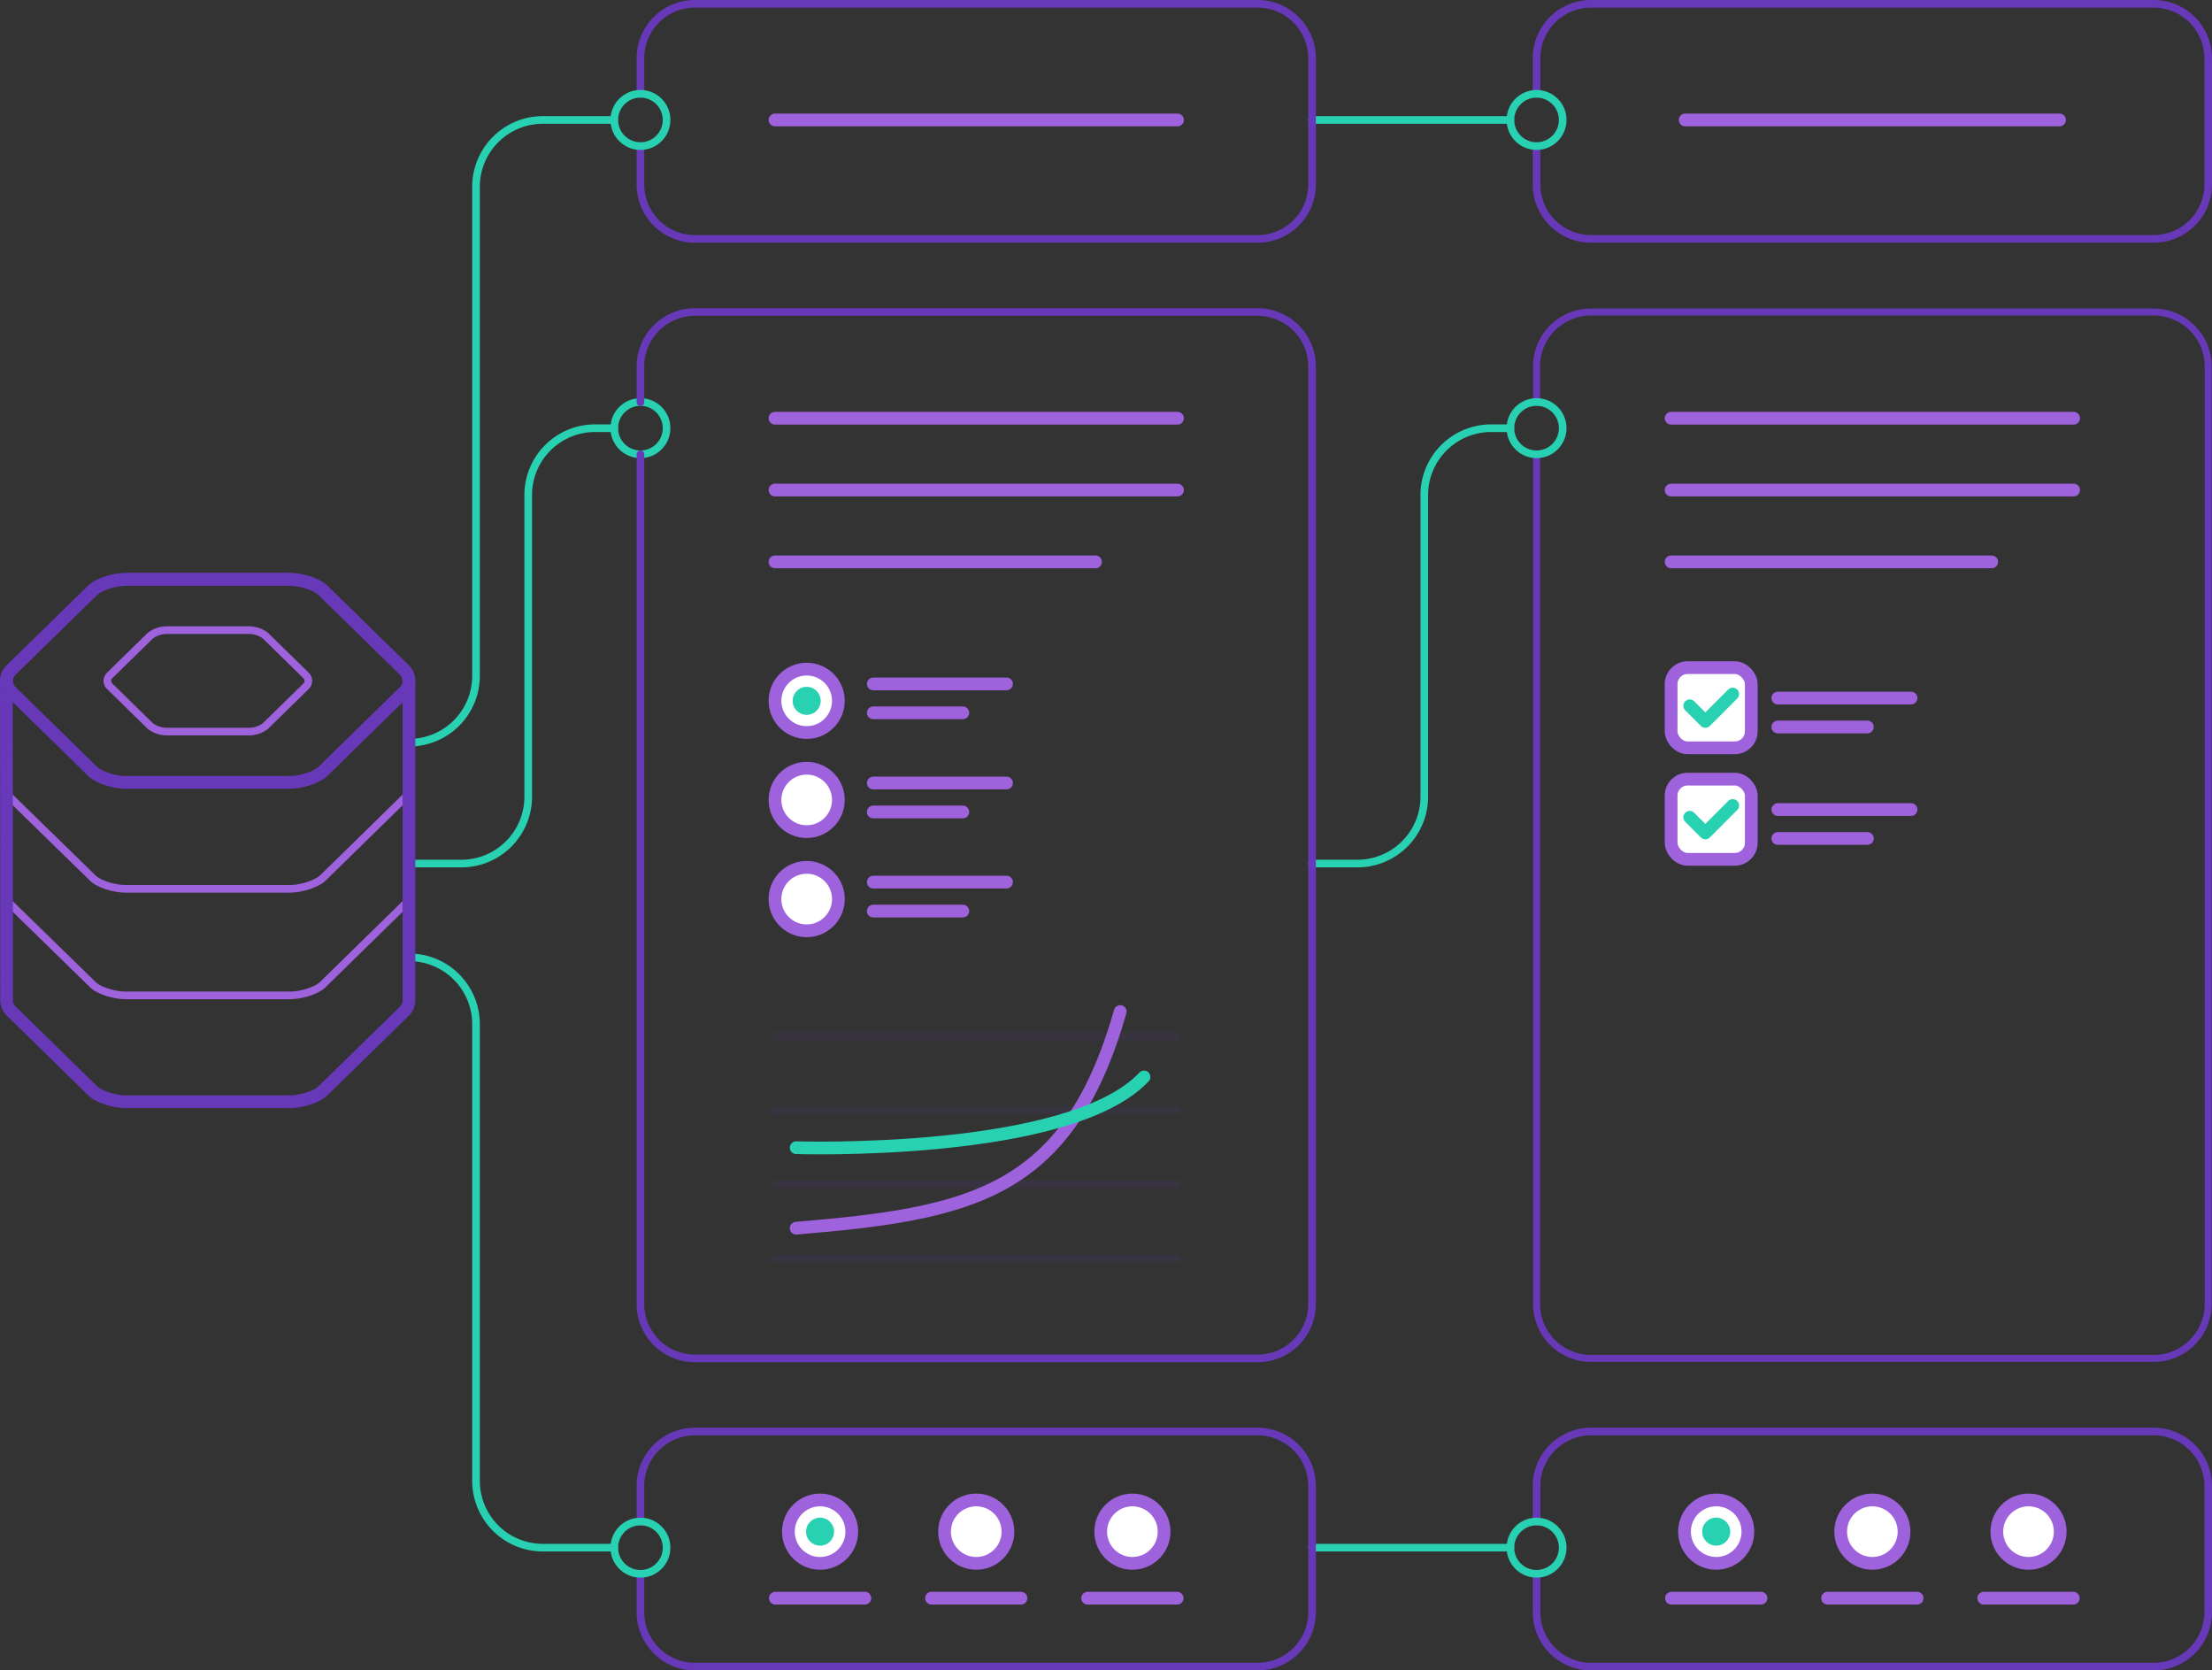 <svg xmlns="http://www.w3.org/2000/svg" viewBox="0 0 434.02 327.68"><rect x="0" y="0" width="434.02" height="327.68" fill="#333333" stroke="none"/><defs><style>.cls-1,.cls-11,.cls-2,.cls-3,.cls-4,.cls-5,.cls-6{fill:none}.cls-1,.cls-3,.cls-4{stroke:#6738b8}.cls-1,.cls-11,.cls-2,.cls-3,.cls-4,.cls-5,.cls-6,.cls-7,.cls-9{stroke-linecap:round;stroke-linejoin:round}.cls-1,.cls-2,.cls-5{stroke-width:1.5px}.cls-11,.cls-2,.cls-9{stroke:#28d1b1}.cls-3{stroke-width:1.37px}.cls-11,.cls-4,.cls-6,.cls-7,.cls-9{stroke-width:2.5px}.cls-5,.cls-6,.cls-7{stroke:#9e62dd}.cls-7,.cls-9{fill:#fff}.cls-8{fill:#28d1b1}.cls-10{opacity:.1}</style></defs><title>insights-flexibility_2</title><g id="Layer_2" data-name="Layer 2"><g id="insights-flexibility_2"><path d="M301.49,28.66v7.53a10.68,10.68,0,0,0,10.68,10.67H422.59a10.68,10.68,0,0,0,10.68-10.67V11.43A10.68,10.68,0,0,0,422.59.75H312.17a10.68,10.68,0,0,0-10.68,10.68v7" class="cls-1"/><line x1="257.44" x2="296.36" y1="23.53" y2="23.53" class="cls-2"/><circle cx="301.49" cy="23.53" r="5.13" class="cls-2"/><path d="M301.49,89.13V255.79a10.68,10.68,0,0,0,10.68,10.68H422.59a10.68,10.68,0,0,0,10.68-10.68V71.89a10.69,10.69,0,0,0-10.68-10.68H312.17a10.68,10.68,0,0,0-10.68,10.68v7" class="cls-3"/><path d="M257.44,169.4h8.91a13.11,13.11,0,0,0,13.11-13.11V97.11A13.11,13.11,0,0,1,292.58,84h3.78" class="cls-2"/><circle cx="301.49" cy="83.99" r="5.13" class="cls-2"/><path d="M81.61,169.4h8.91a13.11,13.11,0,0,0,13.12-13.11V97.11A13.11,13.11,0,0,1,116.75,84h3.78" class="cls-2"/><circle cx="125.66" cy="83.99" r="5.13" class="cls-2"/><path d="M125.66,28.66v7.53a10.68,10.68,0,0,0,10.68,10.67H246.76a10.68,10.68,0,0,0,10.68-10.67V11.43A10.68,10.68,0,0,0,246.76.75H136.34a10.68,10.68,0,0,0-10.68,10.68v7" class="cls-1"/><path d="M80.29,145.69A13.11,13.11,0,0,0,93.4,132.58V36.64a13.11,13.11,0,0,1,13.11-13.11h14" class="cls-2"/><circle cx="125.66" cy="23.53" r="5.13" class="cls-2"/><path d="M301.49,308.73v7.52a10.68,10.68,0,0,0,10.68,10.68H422.59a10.68,10.68,0,0,0,10.68-10.68V291.5a10.68,10.68,0,0,0-10.68-10.68H312.17a10.68,10.68,0,0,0-10.68,10.68v7" class="cls-1"/><line x1="257.44" x2="296.36" y1="303.6" y2="303.6" class="cls-2"/><circle cx="301.49" cy="303.6" r="5.13" class="cls-2"/><path d="M125.66,308.73v7.52a10.68,10.68,0,0,0,10.68,10.68H246.76a10.68,10.68,0,0,0,10.68-10.68V291.5a10.68,10.68,0,0,0-10.68-10.68H136.34a10.68,10.68,0,0,0-10.68,10.68v7" class="cls-1"/><path d="M80.29,187.8A13.11,13.11,0,0,1,93.4,200.91v89.58a13.11,13.11,0,0,0,13.11,13.11h14" class="cls-2"/><circle cx="125.66" cy="303.6" r="5.13" class="cls-2"/><path d="M56.81,153.47c2.39,0,5.33-1,6.53-2.13l16-15.66a3,3,0,0,0,0-4.25l-16-15.65c-1.2-1.17-4.14-2.12-6.53-2.12H24.72c-2.39,0-5.33,1-6.53,2.12l-16,15.65a3,3,0,0,0,0,4.25L18.2,151.34c1.19,1.17,4.13,2.13,6.52,2.13Z" class="cls-4"/><path d="M48.79,143.51a5.33,5.33,0,0,0,3.26-1.06l8-7.83a1.47,1.47,0,0,0,0-2.12l-8-7.83a5.39,5.39,0,0,0-3.26-1.06h-16a5.45,5.45,0,0,0-3.27,1.06l-8,7.83a1.47,1.47,0,0,0,0,2.12l8,7.83a5.38,5.38,0,0,0,3.27,1.06Z" class="cls-5"/><path d="M1.25,154.46a2.94,2.94,0,0,0,.9,2.12L18.2,172.24c1.19,1.17,4.13,2.12,6.52,2.12H56.81c2.39,0,5.33-1,6.53-2.12l16-15.66a3,3,0,0,0,.9-2.12" class="cls-5"/><path d="M1.25,175.36a3,3,0,0,0,.9,2.12L18.2,193.14c1.19,1.17,4.13,2.12,6.52,2.12H56.81c2.39,0,5.33-.95,6.53-2.12l16-15.66a3,3,0,0,0,.9-2.12" class="cls-5"/><path d="M1.25,133.56a2.94,2.94,0,0,1,.9-2.12L18.2,115.78c1.19-1.17,4.13-2.12,6.53-2.12H56.81c2.4,0,5.33,1,6.53,2.12l16,15.66a3,3,0,0,1,.9,2.12v62.69a3,3,0,0,1-.9,2.12L63.34,214c-1.2,1.16-4.14,2.12-6.53,2.12H24.72c-2.39,0-5.33-1-6.52-2.12l-16-15.67a2.94,2.94,0,0,1-.9-2.12Z" class="cls-4"/><line x1="152.06" x2="231.04" y1="82.04" y2="82.04" class="cls-6"/><line x1="152.06" x2="231.04" y1="96.13" y2="96.13" class="cls-6"/><line x1="152.06" x2="214.96" y1="110.22" y2="110.22" class="cls-6"/><line x1="327.89" x2="406.87" y1="82.04" y2="82.04" class="cls-6"/><line x1="327.89" x2="406.87" y1="96.13" y2="96.13" class="cls-6"/><line x1="327.89" x2="390.79" y1="110.22" y2="110.22" class="cls-6"/><line x1="152.06" x2="231.04" y1="23.53" y2="23.53" class="cls-6"/><line x1="330.65" x2="404.11" y1="23.53" y2="23.53" class="cls-6"/><path d="M125.66,89.13V255.79a10.68,10.68,0,0,0,10.68,10.68H246.76a10.68,10.68,0,0,0,10.68-10.68V71.89a10.69,10.69,0,0,0-10.68-10.68H136.34a10.69,10.69,0,0,0-10.68,10.68v7" class="cls-1"/><circle cx="158.28" cy="137.48" r="6.22" class="cls-7"/><line x1="171.35" x2="197.49" y1="134.16" y2="134.16" class="cls-7"/><line x1="171.35" x2="188.92" y1="139.83" y2="139.83" class="cls-7"/><circle cx="158.28" cy="156.92" r="6.22" class="cls-7"/><line x1="171.35" x2="197.49" y1="153.6" y2="153.6" class="cls-7"/><line x1="171.35" x2="188.92" y1="159.28" y2="159.28" class="cls-7"/><path d="M164.5,176.36a6.22,6.22,0,1,1-6.22-6.21A6.21,6.21,0,0,1,164.5,176.36Z" class="cls-7"/><line x1="171.35" x2="197.49" y1="173.04" y2="173.04" class="cls-7"/><line x1="171.35" x2="188.92" y1="178.72" y2="178.72" class="cls-7"/><circle cx="158.28" cy="137.48" r="2.75" class="cls-8"/><line x1="152.13" x2="169.7" y1="313.51" y2="313.51" class="cls-7"/><circle cx="160.91" cy="300.46" r="6.22" class="cls-7"/><circle cx="160.91" cy="300.46" r="2.75" class="cls-8"/><line x1="182.77" x2="200.33" y1="313.51" y2="313.51" class="cls-7"/><circle cx="191.55" cy="300.46" r="6.22" class="cls-7"/><line x1="213.4" x2="230.97" y1="313.51" y2="313.51" class="cls-7"/><circle cx="222.19" cy="300.46" r="6.22" class="cls-7"/><line x1="327.96" x2="345.53" y1="313.51" y2="313.51" class="cls-7"/><circle cx="336.74" cy="300.46" r="6.22" class="cls-7"/><circle cx="336.74" cy="300.46" r="2.75" class="cls-8"/><line x1="358.59" x2="376.16" y1="313.51" y2="313.51" class="cls-7"/><circle cx="367.38" cy="300.46" r="6.22" class="cls-7"/><line x1="389.23" x2="406.8" y1="313.51" y2="313.51" class="cls-7"/><circle cx="398.02" cy="300.46" r="6.22" class="cls-7"/><line x1="348.83" x2="374.97" y1="136.94" y2="136.94" class="cls-7"/><line x1="348.83" x2="366.4" y1="142.61" y2="142.61" class="cls-7"/><rect width="15.73" height="15.73" x="327.89" y="130.97" class="cls-7" rx="3.24"/><polyline points="339.98 136.15 334.61 141.52 331.54 138.45" class="cls-9"/><line x1="348.83" x2="374.97" y1="158.81" y2="158.81" class="cls-7"/><line x1="348.83" x2="366.4" y1="164.48" y2="164.48" class="cls-7"/><rect width="15.73" height="15.73" x="327.89" y="152.84" class="cls-7" rx="3.24"/><polyline points="339.98 158.01 334.61 163.39 331.54 160.32" class="cls-9"/><g class="cls-10"><line x1="231.04" x2="152.06" y1="246.92" y2="246.92" class="cls-1"/></g><g class="cls-10"><line x1="231.04" x2="152.06" y1="232.37" y2="232.37" class="cls-1"/></g><g class="cls-10"><line x1="231.04" x2="152.06" y1="217.82" y2="217.82" class="cls-1"/></g><g class="cls-10"><line x1="231.04" x2="152.06" y1="203.27" y2="203.27" class="cls-1"/></g><path d="M156.22,240.93c34.13-2.86,53.36-6.63,63.58-42.5" class="cls-6"/><path d="M156.22,225.14s53.6,1.72,68.25-13.88" class="cls-11"/></g></g></svg>
